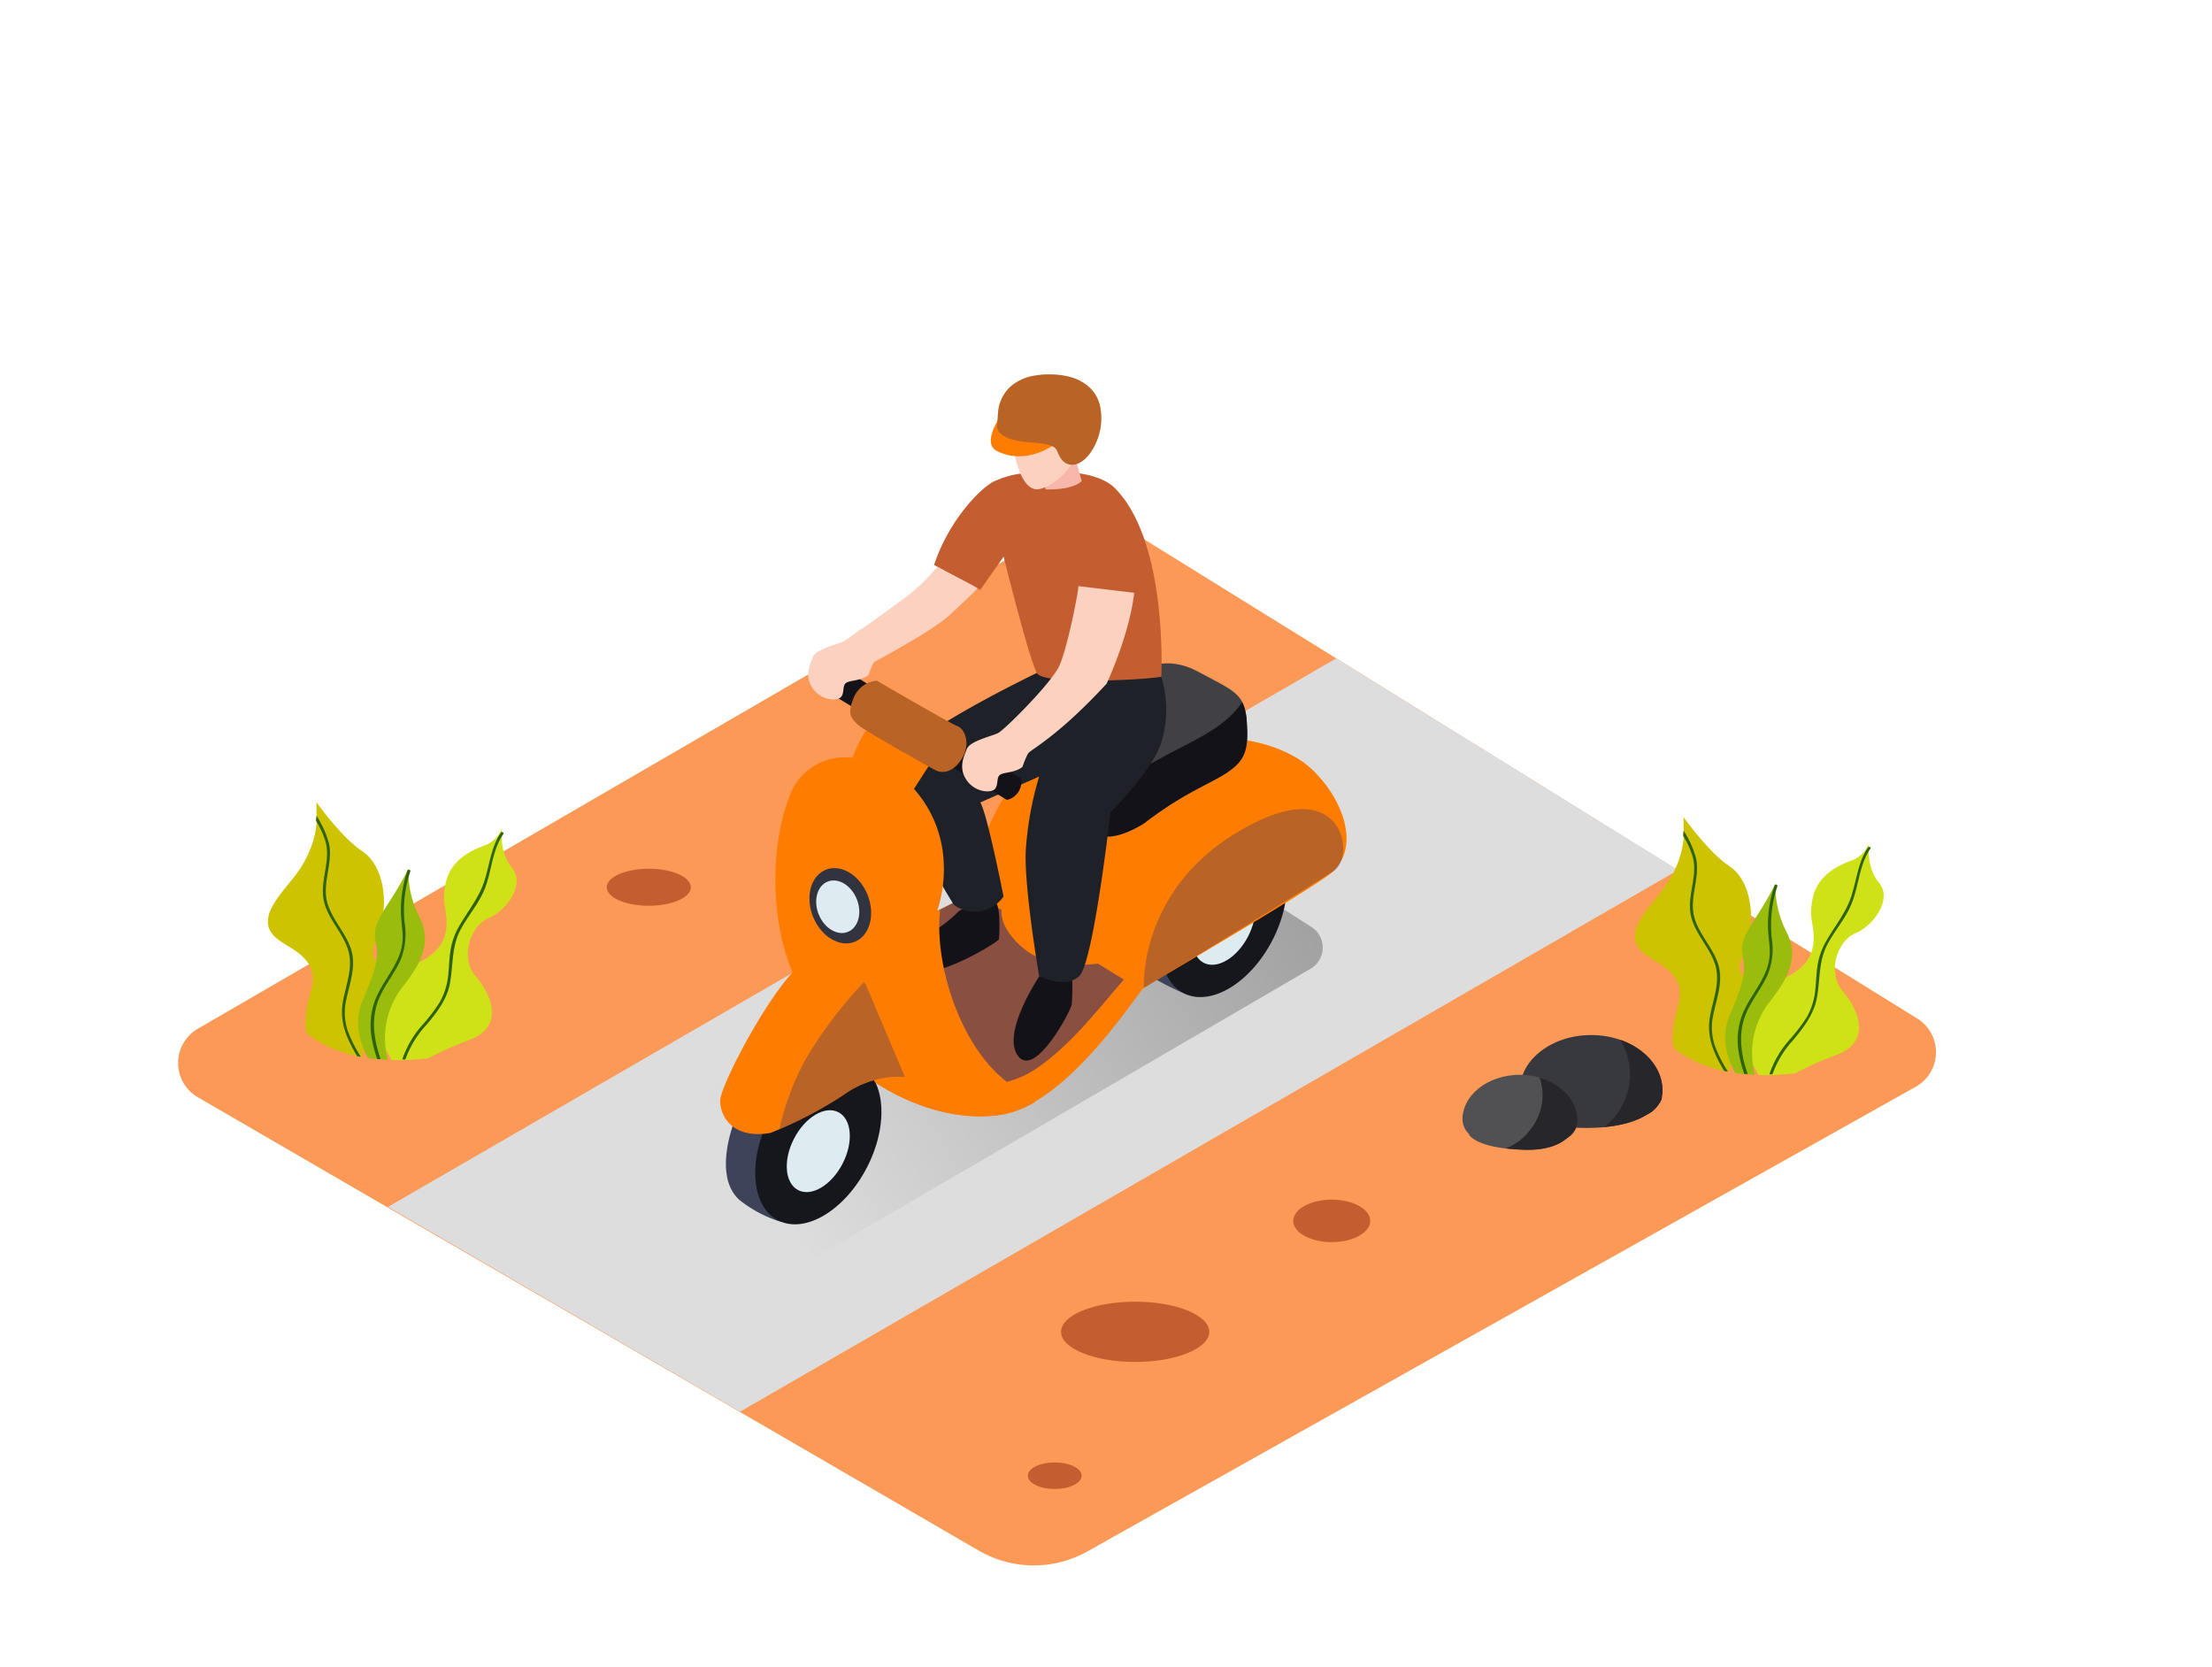 <svg id="Layer_2" data-name="Layer 2" xmlns="http://www.w3.org/2000/svg" xmlns:xlink="http://www.w3.org/1999/xlink" viewBox="0 0 400 300" width="406" height="306" class="illustration styles_illustrationTablet__1DWOa"><defs><linearGradient id="linear-gradient" x1="138.4" y1="214.41" x2="243.7" y2="145.66" gradientUnits="userSpaceOnUse"><stop offset="0" stop-color="#ddd"></stop><stop offset="0.99" stop-color="#999"></stop></linearGradient></defs><title>aaa</title><path d="M196.69,279.77l149.75-84a7.16,7.16,0,0,0,.27-12.32L201.54,93.46a7.16,7.16,0,0,0-7.36-.11L35.77,185.29a7.16,7.16,0,0,0,0,12.38l141.25,82A19.84,19.84,0,0,0,196.69,279.77Z" fill="#fc9956"></path><polygon points="303.45 156.6 133.83 254.53 70.16 217.5 241.64 118.31 303.45 156.6" fill="#ddd"></polygon><path d="M208,148.29l-97.81,60.13,34.16,20L237,174.43a4.42,4.42,0,0,0,.16-7.54Z" fill="url(#linear-gradient)"></path><path d="M206.24,160.63s-4.2,10.06.83,14.54a47.45,47.45,0,0,0,7.71,4s-5.23-3-4.11-9.08a28.93,28.93,0,0,1,5.2-11.16" fill="#3e4359"></path><ellipse cx="221.31" cy="164.75" rx="15.87" ry="9.89" transform="translate(-26.62 285.8) rotate(-62.69)" fill="#16171c"></ellipse><ellipse cx="221.31" cy="166.33" rx="7.93" ry="4.94" transform="translate(-28.02 286.65) rotate(-62.69)" fill="#deebf1"></ellipse><path d="M157.11,130.6a22.67,22.67,0,0,0-2.94,5.72,10.55,10.55,0,0,0-11.48,7.16c-3.34,8.64-3.63,22.67,1.18,32.88l2.55-3.24s7.43,2.68,8.57,5.09S158,194.82,158,194.82s10.82,7.89,23,6,24.68-22.09,25.81-22.88,32-18.78,34.37-21.19c5.91-6.07-.69-16.89-6.58-20.37-9-5.35-19.77-3.74-29.62-2.33-6.81,1-16.71,2-21.82,7.19a7.4,7.4,0,0,0-1,1.18,49.77,49.77,0,0,0-7,18.66l-5.88,3s4.73-12-4.15-22.14l4-6.21" fill="#fe7d00"></path><path d="M203.22,176.39l-4.68-2.88s-8.52,1.32-13.32-2.64-4.08-7.08-4.08-7.08l-5.88-2.74-5.88,3c-1.07,7.25-1.47,15.43.57,22.53.94,3.26,2.61,6.51,5.75,7.93,3.92,1.78,8.77.06,12.07-2.27C193.85,187.95,198.38,182,203.22,176.39Z" fill="#2e2e75" opacity="0.56"></path><path d="M132.91,201.73s-4.2,10.06.83,14.54a23,23,0,0,0,7.68,4s-5.2-3-4.08-9.07a28.93,28.93,0,0,1,5.2-11.16" fill="#3e4359"></path><ellipse cx="147.98" cy="205.85" rx="15.87" ry="9.89" transform="translate(-102.82 242.88) rotate(-62.69)" fill="#16171c"></ellipse><ellipse cx="147.98" cy="207.43" rx="7.93" ry="4.94" transform="translate(-104.23 243.74) rotate(-62.69)" fill="#deebf1"></ellipse><path d="M206.84,177.92s-1-16.9,16-27.61c20.09-12.67,22.46,3.84,18.36,6.43C226.35,166.12,206.84,177.92,206.84,177.92Z" fill="#2e2e75" opacity="0.33"></path><path d="M173.41,164a25.27,25.27,0,0,1-4.38,3.53c-1.77.93-3.7,4-2.78,6.73s12.2-3.2,14.39-5.13c0,0,.42-5.13-.5-6.65S173.41,164,173.41,164Z" fill="#131218"></path><path d="M187.95,175.78s-6.93,10.28-3.87,14.4,9.42-7.9,9.72-9.24a39.09,39.09,0,0,0,0-6Z" fill="#131218"></path><path d="M205.32,121.12s4.65-4,11.32-.41,8.43,3.94,8.8,9-.25,7-3.4,9.17-7.67,3.53-15.22,9.32c0,0-5.78,3.77-8.43,1.76" fill="#414044"></path><path d="M224.64,126.23c-2.7,4-7.31,6.25-11.49,8.41s-8.34,4.64-12.69,6.69l-2.06,8.59c2.64,2,8.43-1.76,8.43-1.76,7.55-5.79,12.07-7.17,15.22-9.32s3.77-4.14,3.4-9.17A9,9,0,0,0,224.64,126.23Z" fill="#131218"></path><path d="M187.95,120.71C187.46,121,164.28,132,162,137.3s10.47,25.55,10.47,25.55a6.3,6.3,0,0,0,9-1.49s-2.9-14.73-4.19-17l10.63-4.67a60.1,60.1,0,0,0-2.42,13.37c-.32,6.76,2.42,22.71,2.42,22.71s4.67,2.42,7.25,0,5.64-29.58,5.64-29.58,7.82-7.82,9.24-12.82a20.16,20.16,0,0,0-.05-11.76Z" fill="#1e2128"></path><path d="M184.74,84.88a16.32,16.32,0,0,0-5.23,1.55c-2.84,1.66-8.11,7.42-10.6,15l8.35,4.5,4.23-6s4.69,18.94,6.06,21.1,20.25,1.12,22.45.59c0,0,1.25-24.52-8.44-34.13C197.14,83.11,184.74,84.88,184.74,84.88Z" fill="#c45e31"></path><path d="M169.51,101.76a40.06,40.06,0,0,1-4.54,4.57c-2.19,1.8-12.29,8.88-12.29,8.88s4.33,4.43,5,4,10.91-5.82,14-8.69c2.28-2.15,4-3.68,5.09-4.9C174.26,104.14,172,103.22,169.51,101.76Z" fill="#fcd1c0"></path><path d="M181,194c-7.56-6.6-12.06-20.49-11-30.24l-.57.29s4.73-12-4.15-22.14l4-6.21-12.09-5.08a22.67,22.67,0,0,0-2.94,5.72,10.55,10.55,0,0,0-11.48,7.16c-3.34,8.64-3.63,22.67,1.18,32.88l2.55-3.24s7.43,2.68,8.57,5.09,3.05,16.61,3.05,16.61,10.82,7.89,23,6a17.71,17.71,0,0,0,6.05-2.31A44.43,44.43,0,0,1,181,194Z" fill="#fe7d00"></path><path d="M156.51,177.17a25.65,25.65,0,0,0-8.76-4.81c-4.72-1.29-17.52,22.75-17.52,25.92s2.59,7,9.11,5.84a73.26,73.26,0,0,0,13.22-6.87A17.22,17.22,0,0,1,163.63,194Z" fill="#fe7d00"></path><path d="M156.51,177.17l-.32-.27a76.44,76.44,0,0,0-10.56,14,48.13,48.13,0,0,0-4.69,12.54,69.28,69.28,0,0,0,11.63-6.21A17.22,17.22,0,0,1,163.63,194Z" fill="#2e2e75" opacity="0.33"></path><ellipse cx="151.95" cy="163.05" rx="5.31" ry="7.02" transform="translate(-49.85 68.44) rotate(-21.9)" fill="#31333f"></ellipse><ellipse cx="151.49" cy="163.23" rx="3.71" ry="4.9" transform="translate(-49.95 68.28) rotate(-21.9)" fill="#deebf1"></ellipse><path d="M178.59,136.61l-28.41-17.89s-2.4-.72-3.24,1.23,0,2.79,0,2.79l35.15,21.17a3.36,3.36,0,0,0,2.54-3.92Z" fill="#131218"></path><path d="M195,105.25c.11.55-2,11.46-3.52,14.57s-9.84,11.43-11,12-5.1,1.44-5.66,2.89-1.55,3.44,0,5.66,4.44,2.33,5.1,1.55.22-2,.89-2.53,2.74-.35,4.09-1.46a15.8,15.8,0,0,1,1-2.41c.44-.7,5.33-3,14.2-12.62,0,0,4.11-8.69,5-16.45Z" fill="#fcd1c0"></path><path d="M155.64,113a22.64,22.64,0,0,1-3,2.2c-1.11.55-5.1,1.44-5.66,2.89s-1.55,3.44,0,5.66,4.44,2.33,5.1,1.55.22-2,.89-2.53,2.74-.35,4.09-1.46a15.81,15.81,0,0,1,1-2.41,36.93,36.93,0,0,1,3.18-2.39C159.22,115.43,157.63,114.27,155.64,113Z" fill="#fcd1c0"></path><path d="M158.56,122.35a4.94,4.94,0,0,0-4.18,3.11c-1.25,3-.44,3.65.71,4.8s14.06,8.27,14.06,8.27,2.31,1.33,4.45-1.6.89-5.84-.44-6.34S158.56,122.35,158.56,122.35Z" fill="#fe7d00"></path><path d="M158.56,122.35a4.94,4.94,0,0,0-4.18,3.11c-1.25,3-.44,3.65.71,4.8s14.06,8.27,14.06,8.27,2.31,1.33,4.45-1.6.89-5.84-.44-6.34S158.56,122.35,158.56,122.35Z" fill="#2e2e75" opacity="0.33"></path><path d="M194.31,81.57l1.3,4.67s-1.26,1.64-6.53,1.52l-1.18-4.92Z" fill="#f9b7ab"></path><path d="M183.06,77.29c-.43.33.84,11.41,5,10.39s7.27-6.47,7.5-7.61S190.58,71.5,183.06,77.29Z" fill="#fcd1c0"></path><path d="M181.09,74.23s-3.72,5.14-.81,6.59c4.89,2.45,9.89-.26,12.62-3" fill="#fe7d00"></path><path d="M186.74,67.25a8.52,8.52,0,0,0-3.94,1.86,7.2,7.2,0,0,0-1.88,2.74c-.59,1.51-.42,2.93-.63,4.48,0,0-.33,2.44,5.74,2.9s4.55,1.19,5.87,3,3.49,1.19,5-.73a10.83,10.83,0,0,0,2-8.91c-.74-3.15-3.44-4.9-6.48-5.4A15.8,15.8,0,0,0,186.74,67.25Z" fill="#fe7d00"></path><path d="M186.74,67.25a8.52,8.52,0,0,0-3.94,1.86,7.2,7.2,0,0,0-1.88,2.74c-.59,1.51-.42,2.93-.63,4.48,0,0-.33,2.44,5.74,2.9s4.55,1.19,5.87,3,3.49,1.19,5-.73a10.83,10.83,0,0,0,2-8.91c-.74-3.15-3.44-4.9-6.48-5.4A15.8,15.8,0,0,0,186.74,67.25Z" fill="#2e2e75" opacity="0.33"></path><path d="M55.19,172.73c3.16,3.6-.13,6.4.07,12.08a4.37,4.37,0,0,0,.26,1.35,22,22,0,0,0,10,4.24c.09-4.38,7.65-7.64,7.33-12.74-.33-5.31-7.49-2.42-4.88-8.33s1.68-13.41-2.5-16.18c-3.1-2.05-6.62-6.6-8.24-8.81,0,.63,0,1.27,0,1.9.32,3.46-1.13,7.28-2.9,10-1.65,2.54-4,4.67-5.34,7.42a8.2,8.2,0,0,0-.35.88C47.41,169.29,52.46,169.63,55.19,172.73Z" fill="#cec300"></path><path d="M58.56,162.16c.66,3,3,5.32,4.13,8.14,1.44,3.47-.1,6.73-.7,10.19-.63,3.64.78,6.72,2.58,9.74l.7.14a23.9,23.9,0,0,1-2.39-4.72,10.49,10.49,0,0,1-.26-5.62c.63-3.09,1.89-6.13.81-9.28-1-2.9-3.31-5.16-4.2-8.11-1.07-3.57,1-7.13.29-10.73a17.06,17.06,0,0,0-2.21-5l-.1-.17q0,.47-.07.94a15.6,15.6,0,0,1,1.79,4C59.77,155.18,57.8,158.65,58.56,162.16Z" fill="#2e6300"></path><path d="M88.34,165.29c3.34-1.39,6.68-6.2,4.25-9.09s-1.82-7.14-1.82-7.14a5.48,5.48,0,0,1-2.89,3c-6.83,2.36-7.44,6.3-7.59,9.33s3.49,9.57-7.44,13.06c-10.16,3.25-3,14.9-2,16.51a46.11,46.11,0,0,0,6.6-.34,58.67,58.67,0,0,1,7.35-3.27c6.53-2.43,4.1-8.2,1.22-11.54S85,166.68,88.34,165.29Z" fill="#cfe217"></path><path d="M90.56,149.84c-1.7,2.52-2,5.57-2.88,8.43-.91,3.11-2.91,5.48-4.51,8.23a13,13,0,0,0-1.61,4.09c-.31,1.58-.33,3.19-.49,4.79a12.42,12.42,0,0,1-1.49,5,30,30,0,0,1-3,4,18,18,0,0,0-3.83,6.46l.55,0a18.34,18.34,0,0,1,3.84-6.29C79,182.34,80.84,180,81.38,177c.59-3.29.27-6.58,1.9-9.63,1.37-2.56,3.36-4.76,4.42-7.49C88.94,156.67,89,153,91,150.11,91.21,149.82,90.75,149.56,90.56,149.84Z" fill="#2e6300"></path><path d="M70.14,190.91a15.08,15.08,0,0,1,2.7-13.24c3.34-4.2,5.32-8.11,3-12.59a18.36,18.36,0,0,1-2-8.73c-3.34,6.83-6.68,9.27-5.94,13s-.13,5.39-2.45,11.16c-1.64,4.08,0,8.09,1.12,10.09C67.79,190.75,69,190.86,70.14,190.91Z" fill="#9abc0c"></path><path d="M68.23,190.78l.6,0c-1.36-3.88-1.86-8,.12-11.83,1-2,2.43-3.84,3.39-5.9a12.21,12.21,0,0,0,.85-6.75,22.08,22.08,0,0,1,1-9.45c.11-.32-.4-.46-.51-.14a21.63,21.63,0,0,0-1.16,8.1c.08,1.46.35,2.91.29,4.37a9.81,9.81,0,0,1-1.06,3.85c-1,2.13-2.5,4-3.52,6.15a12.85,12.85,0,0,0-1.09,7.26A21.36,21.36,0,0,0,68.23,190.78Z" fill="#2e6300"></path><path d="M302.4,175.42c3.16,3.6-.13,6.4.07,12.08a4.37,4.37,0,0,0,.26,1.35,22,22,0,0,0,10,4.24c.09-4.38,7.65-7.64,7.33-12.74-.33-5.31-7.49-2.42-4.88-8.33s1.68-13.41-2.5-16.18c-3.1-2.05-6.62-6.6-8.24-8.81,0,.63,0,1.27,0,1.9.32,3.46-1.13,7.28-2.9,10-1.65,2.54-4,4.67-5.34,7.42a8.2,8.2,0,0,0-.35.88C294.62,172,299.67,172.31,302.4,175.42Z" fill="#cec300"></path><path d="M305.77,164.84c.66,3,3,5.32,4.13,8.14,1.44,3.47-.1,6.73-.7,10.19-.63,3.64.78,6.72,2.58,9.74l.7.14a23.9,23.9,0,0,1-2.39-4.72,10.49,10.49,0,0,1-.26-5.62c.63-3.09,1.89-6.13.81-9.28-1-2.9-3.31-5.16-4.2-8.11-1.07-3.57,1-7.13.29-10.73a17.06,17.06,0,0,0-2.21-5l-.1-.17q0,.47-.07.94a15.6,15.6,0,0,1,1.79,4C307,157.87,305,161.34,305.77,164.84Z" fill="#2e6300"></path><path d="M335.55,168c3.34-1.39,6.68-6.2,4.25-9.09s-1.82-7.14-1.82-7.14a5.48,5.48,0,0,1-2.89,3c-6.83,2.36-7.44,6.3-7.59,9.33s3.49,9.57-7.44,13.06c-10.16,3.25-3,14.9-2,16.51a46.11,46.11,0,0,0,6.6-.34,58.67,58.67,0,0,1,7.35-3.27c6.53-2.43,4.1-8.2,1.22-11.54S332.21,169.36,335.55,168Z" fill="#cfe217"></path><path d="M337.77,152.53c-1.7,2.52-2,5.57-2.88,8.43-.91,3.11-2.91,5.48-4.51,8.23a13,13,0,0,0-1.61,4.09c-.31,1.58-.33,3.19-.49,4.79a12.42,12.42,0,0,1-1.49,5,30,30,0,0,1-3,4,18,18,0,0,0-3.83,6.46l.55,0a18.34,18.34,0,0,1,3.84-6.29c1.88-2.29,3.68-4.63,4.22-7.61.59-3.29.27-6.58,1.9-9.63,1.37-2.56,3.36-4.76,4.42-7.49,1.25-3.22,1.34-6.85,3.32-9.78C338.42,152.51,338,152.24,337.77,152.53Z" fill="#2e6300"></path><path d="M317.35,193.6a15.08,15.08,0,0,1,2.7-13.24c3.34-4.2,5.32-8.11,3-12.59a18.36,18.36,0,0,1-2-8.73c-3.34,6.83-6.68,9.27-5.94,13s-.13,5.39-2.45,11.16c-1.64,4.08,0,8.09,1.12,10.09C315,193.44,316.18,193.55,317.35,193.6Z" fill="#9abc0c"></path><path d="M315.44,193.47l.6,0c-1.36-3.88-1.86-8,.12-11.83,1-2,2.43-3.84,3.39-5.9a12.21,12.21,0,0,0,.85-6.75,22.08,22.08,0,0,1,1-9.45c.11-.32-.4-.46-.51-.14a21.63,21.63,0,0,0-1.16,8.1c.08,1.46.35,2.91.29,4.37a9.81,9.81,0,0,1-1.06,3.85c-1,2.13-2.5,4-3.52,6.15a12.85,12.85,0,0,0-1.09,7.26A21.36,21.36,0,0,0,315.44,193.47Z" fill="#2e6300"></path><path d="M295.71,201.19a4.73,4.73,0,0,0,4.9-4.52q0-.12,0-.24c0-5.53-5.77-10-12.89-10s-12.89,4.49-12.89,10v0a4.68,4.68,0,0,0,4.75,4.51C285,201,290.34,201,295.71,201.19Z" fill="#38383f"></path><path d="M282.8,203s12.4,1.65,17-3.89-17,0-17,0" fill="#38383f"></path><path d="M265.62,204.37s1,2.53,10,2.81,9.62-5.27,9.62-5.27" fill="#515154"></path><path d="M281.28,205.56a3.82,3.82,0,0,0,4-3.65q0-.1,0-.2c0-4.47-4.66-8.09-10.41-8.09s-10.41,3.62-10.41,8.09v0a3.78,3.78,0,0,0,3.83,3.64C272.6,205.4,276.94,205.43,281.28,205.56Z" fill="#515154"></path><path d="M293,187.29a12.19,12.19,0,0,1-.87,13.83c1.2,0,2.41,0,3.61.07a4.73,4.73,0,0,0,4.9-4.52q0-.12,0-.24C300.62,192.35,297.48,188.85,293,187.29Z" fill="#26262b"></path><path d="M294.29,196.83a14.2,14.2,0,0,1-.81,2.1,10.8,10.8,0,0,1-3.39,4.12c3.56-.33,7.54-1.33,9.75-4S298.58,196.32,294.29,196.83Z" fill="#26262b"></path><path d="M277.2,202.92a9.89,9.89,0,0,1-4.94,4c1,.12,2.08.21,3.36.25,9,.28,9.62-5.27,9.62-5.27Z" fill="#26262b"></path><path d="M278.4,194.12a9.63,9.63,0,0,1-.54,7.64,10.64,10.64,0,0,1-2.92,3.67q3.17,0,6.34.12a3.82,3.82,0,0,0,4-3.65q0-.1,0-.2C285.24,198.22,282.39,195.25,278.4,194.12Z" fill="#26262b"></path><ellipse cx="240.82" cy="220.03" rx="6.96" ry="3.84" fill="#c45e31"></ellipse><ellipse cx="190.73" cy="266.11" rx="4.87" ry="2.4" fill="#c45e31"></ellipse><ellipse cx="205.27" cy="240.09" rx="13.4" ry="5.45" fill="#c45e31"></ellipse><ellipse cx="117.32" cy="159.7" rx="7.61" ry="3.35" fill="#c45e31"></ellipse></svg>